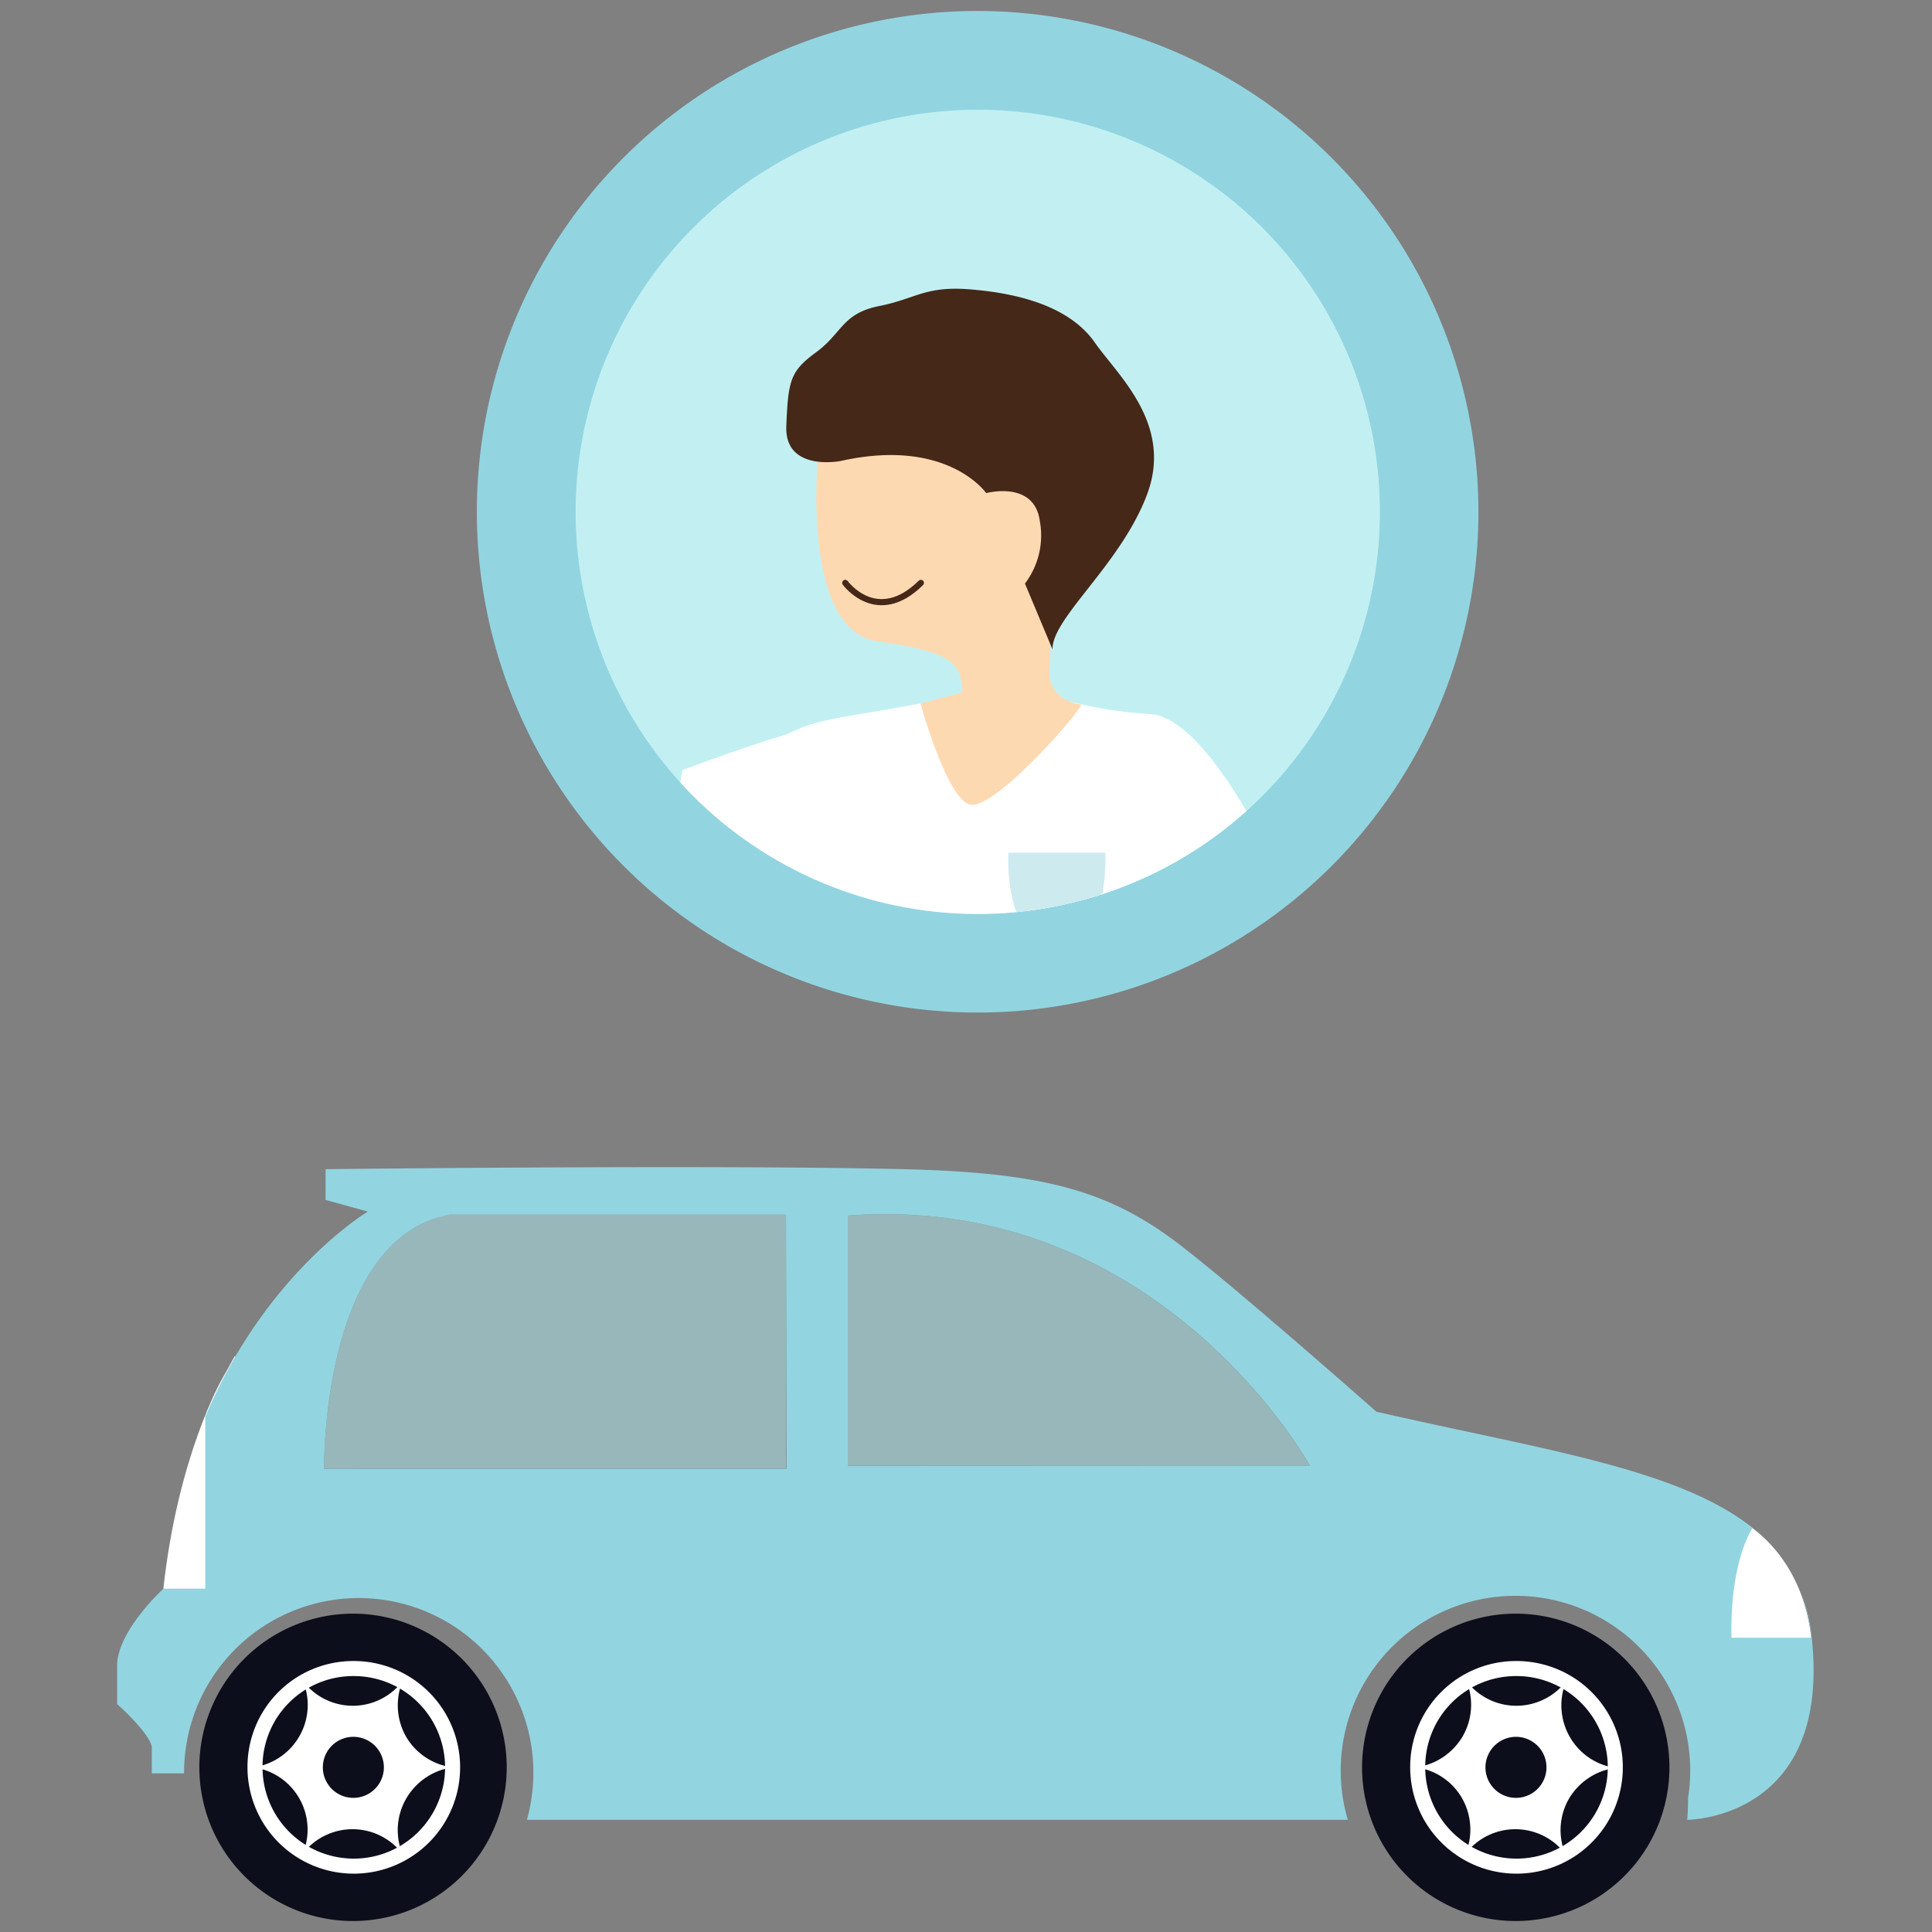 <svg id="Layer_1" data-name="Layer 1" xmlns="http://www.w3.org/2000/svg" xmlns:xlink="http://www.w3.org/1999/xlink" viewBox="0 0 176 176"><rect x="0" y="0" width="176" height="176" fill="#808080" stroke="none"/><defs><style>.cls-1{fill:#c2f0f2;}.cls-2{fill:#a7dce2;opacity:0.6;}.cls-3{fill:#fff;}.cls-4{fill:#92d5e1;}.cls-5{fill:#0d0e1b;}.cls-12,.cls-6{fill:none;stroke-linecap:round;}.cls-6{stroke:#fff;stroke-miterlimit:10;stroke-width:1.37px;}.cls-7{clip-path:url(#clip-path);}.cls-8{fill:#5374a4;}.cls-9{fill:#fdd9b2;}.cls-10{fill:#cdeaef;}.cls-11{fill:#462818;}.cls-12{stroke:#462818;stroke-linejoin:round;stroke-width:0.56px;}</style><clipPath id="clip-path"><path id="_Clipping_Path_" data-name="&lt;Clipping Path&gt;" class="cls-1" d="M89.15,10A36.63,36.63,0,1,0,125.7,46.9,36.61,36.61,0,0,0,89.15,10Z"/></clipPath></defs><title>Artboard 56 copy 2</title><path class="cls-2" d="M71.6,133.78V110.6H41.16c-11.93,1.91-11.64,23.18-11.64,23.18Z"/><path class="cls-3" d="M159.11,138.82c1.09.75,5.3,3.71,5.94,10.85h-7.82s-1.85-6-.81-7a27.32,27.32,0,0,0,2.69-3.83"/><path class="cls-2" d="M77.25,110.73v22.79h42.07S105.65,108.62,77.25,110.73Z"/><path class="cls-3" d="M21.42,123.48l-1.22,2.2s-4,6.94-5.32,19.06h4.68Z"/><path class="cls-4" d="M18.64,129.09v0h0Z"/><path class="cls-4" d="M165,148.8a15.16,15.16,0,0,0-1-3.86,17.33,17.33,0,0,1,1,4.25h-7.27c-.14-7.08,1.92-10,1.93-10-6.81-5.44-19.35-7.16-34.28-10.59,0,0-14.36-12.69-18.81-15.88-6-4.34-11.9-5.91-24.2-6.21-17.3-.42-52.71,0-52.71,0v2.8l3.85,1.06s-9.29,5.54-14.81,18.69v15.67H14.88s-4.21,3.86-4.21,7v3.51s2.81,2.46,3.16,3.86v2.45h2.94A15.91,15.91,0,1,1,48,165.78h74.78a15.92,15.92,0,1,1,31-2c0,1.2-.08,2-.08,2S167.05,165.78,165,148.8Zm-93.35-15H29.52s-.29-21.27,11.64-23.18H71.6Zm5.61-.26V110.73c28.4-2.11,42.07,22.79,42.07,22.79Z"/><path class="cls-5" d="M30.2,161a2,2,0,1,0,2-2,2,2,0,0,0-2,2"/><path class="cls-5" d="M18.16,161a14,14,0,1,0,14-14,14,14,0,0,0-14,14"/><path class="cls-6" d="M23.23,161a9,9,0,1,0,9-9A8.95,8.95,0,0,0,23.23,161Z"/><path class="cls-3" d="M37,158.22a5.79,5.79,0,0,1-.33-5.07,5.7,5.7,0,0,1-9.06,0A5.74,5.74,0,0,1,23.07,161a5.72,5.72,0,0,1,4.51,7.87,5.72,5.72,0,0,1,9.07,0,5.75,5.75,0,0,1,.34-5A5.83,5.83,0,0,1,41.22,161,5.73,5.73,0,0,1,37,158.22Z"/><path class="cls-5" d="M29.41,161a2.78,2.78,0,1,0,2.77-2.78A2.78,2.78,0,0,0,29.41,161Z"/><path class="cls-5" d="M124.08,161a14,14,0,1,0,14-14,14,14,0,0,0-14,14"/><path class="cls-6" d="M129.15,161a9,9,0,1,0,8.95-9A8.95,8.95,0,0,0,129.15,161Z"/><path class="cls-3" d="M143,158.22a5.79,5.79,0,0,1-.33-5.07,5.71,5.71,0,0,1-9.07,0,5.77,5.77,0,0,1-.34,5A5.83,5.83,0,0,1,129,161a5.7,5.7,0,0,1,4.18,2.8,5.78,5.78,0,0,1,.33,5.07,5.72,5.72,0,0,1,9.07,0,5.75,5.75,0,0,1,.34-5,5.83,5.83,0,0,1,4.23-2.82A5.73,5.73,0,0,1,143,158.22Z"/><path class="cls-5" d="M135.32,161a2.78,2.78,0,1,0,2.78-2.78A2.79,2.79,0,0,0,135.32,161Z"/><path class="cls-4" d="M89.06,89.73a43.12,43.12,0,1,1,43.12-43.12A43.16,43.16,0,0,1,89.06,89.73Z"/><path class="cls-4" d="M89.06,6A40.62,40.62,0,1,1,48.44,46.61,40.62,40.62,0,0,1,89.06,6m0-5a45.62,45.62,0,1,0,45.62,45.62A45.67,45.67,0,0,0,89.06,1Z"/><g id="_Clip_Group_" data-name="&lt;Clip Group&gt;"><path id="_Clipping_Path_2" data-name="&lt;Clipping Path&gt;" class="cls-1" d="M89.15,10A36.63,36.63,0,1,0,125.7,46.9,36.61,36.61,0,0,0,89.15,10Z"/><g class="cls-7"><g id="_Group_" data-name="&lt;Group&gt;"><path id="_Path_" data-name="&lt;Path&gt;" class="cls-8" d="M73.52,125.75s-1.34,13.49-1.84,20.39,3,28.25,3,30.27v8.75s-.5,2.35,3.87,2.35,3.54-3.36,3.54-3.36l.06-27.52L85,142.94l3.71-4s.66,4.38,1,7.74a78,78,0,0,1,0,10.93c-.17,2.7.22,13,.19,15.48s.48,16,.82,16.48a4.67,4.67,0,0,0,4.2,2.69c2.86,0,3.37-4,3.37-4v-9.76c0-4.37.84-14.46.84-17.15s5.9-18,5.38-26.83-1.62-10.65-1.62-10.65l-23.6-6.93Z"/><path id="_Path_2" data-name="&lt;Path&gt;" class="cls-9" d="M63.11,71.46S52,71.38,50.74,69.86,47.71,59,48,56.44a45.15,45.15,0,0,0,0-6.31,5.57,5.57,0,0,0-3.51-1.45c-2,0-2.27,6.55-2.27,6.55s-.25,19.43,4,20.18,17.57,2.11,17.57,2.11h4.88Z"/><path id="_Path_3" data-name="&lt;Path&gt;" class="cls-9" d="M110,89.15s2.7,12.07,2.73,15.1-1.37,20.61-1.37,20.61,1.41,9.59-1.88,9.59-4-4.8-4-4.8-3.78-1.67-2.27-3.36a5.15,5.15,0,0,1,3.53-1.68s-.38-13.18-.19-17.22-1.32-18.24-1.32-18.24Z"/><path id="_Path_4" data-name="&lt;Path&gt;" class="cls-3" d="M87.38,63.39s-3.09.67-9.15,1.68-4.77,1.32-7.69,2.18c-2.58.75-8.36,2.9-8.36,2.9s-1.43,6,1.59,7.37l2,2h6.73s.67,11.77.33,16.48,0,14.8-.33,18.16-.87,9.29,1.83,10.3,5.24-.2,9.27,1.14,19.59.67,19.59.67a20.78,20.78,0,0,0,.92-6.06c0-3.36-1.68-16.81-1.68-16.81l1.68-14.8s5.73,1.34,7.74,0,4.67-9,4.67-9-6.35-14.21-11.73-14.55a39.08,39.08,0,0,1-9.28-1.68Z"/><path id="_Path_5" data-name="&lt;Path&gt;" class="cls-10" d="M91.86,77.68h8.83s.5,8.33-4.42,8.33S91.86,77.68,91.86,77.68Z"/><path id="_Path_6" data-name="&lt;Path&gt;" class="cls-9" d="M42.74,51.07s.35-4.66,3.71-5,3.19-.84,4,1.18-2.19,3.11,0,3.82,1,1.7.15,2.22-2.49-.09-2.59,1.53H44.43Z"/><path id="_Path_7" data-name="&lt;Path&gt;" class="cls-9" d="M74.54,41.26s-1.69,16.15,5.38,17.16,7.73,2,7.73,5-1.69,7.7,2.68,7.7,5.08-4.57,5.4-13.08c.3-8.13,5-19.17-5-19.51S74.54,41.26,74.54,41.26Z"/><path id="_Path_8" data-name="&lt;Path&gt;" class="cls-11" d="M76.56,42s-5.1,1-4.93-3.19.37-5,2.73-6.73,2.36-3.53,5.73-4.2,4.18-1.85,8.28-1.52,9,1.42,11.39,4.88c2.07,2.95,7.13,7.4,4.74,13.79s-8.68,11.26-8.62,14.13l-2.51-6a7.23,7.23,0,0,0,1.35-5.72c-.51-3.7-4.88-2.52-4.88-2.52S86.31,39.81,76.56,42Z"/><path id="_Path_9" data-name="&lt;Path&gt;" class="cls-9" d="M87.6,63.09l-3.75,1s2.41,8.72,4.52,9.21,9.41-7.68,10.15-9.11c0,0-3.31-.3-2.91-3.55Z"/><path id="_Path_10" data-name="&lt;Path&gt;" class="cls-12" d="M77,53.1s2.88,3.95,6.89,0"/></g></g></g></svg>